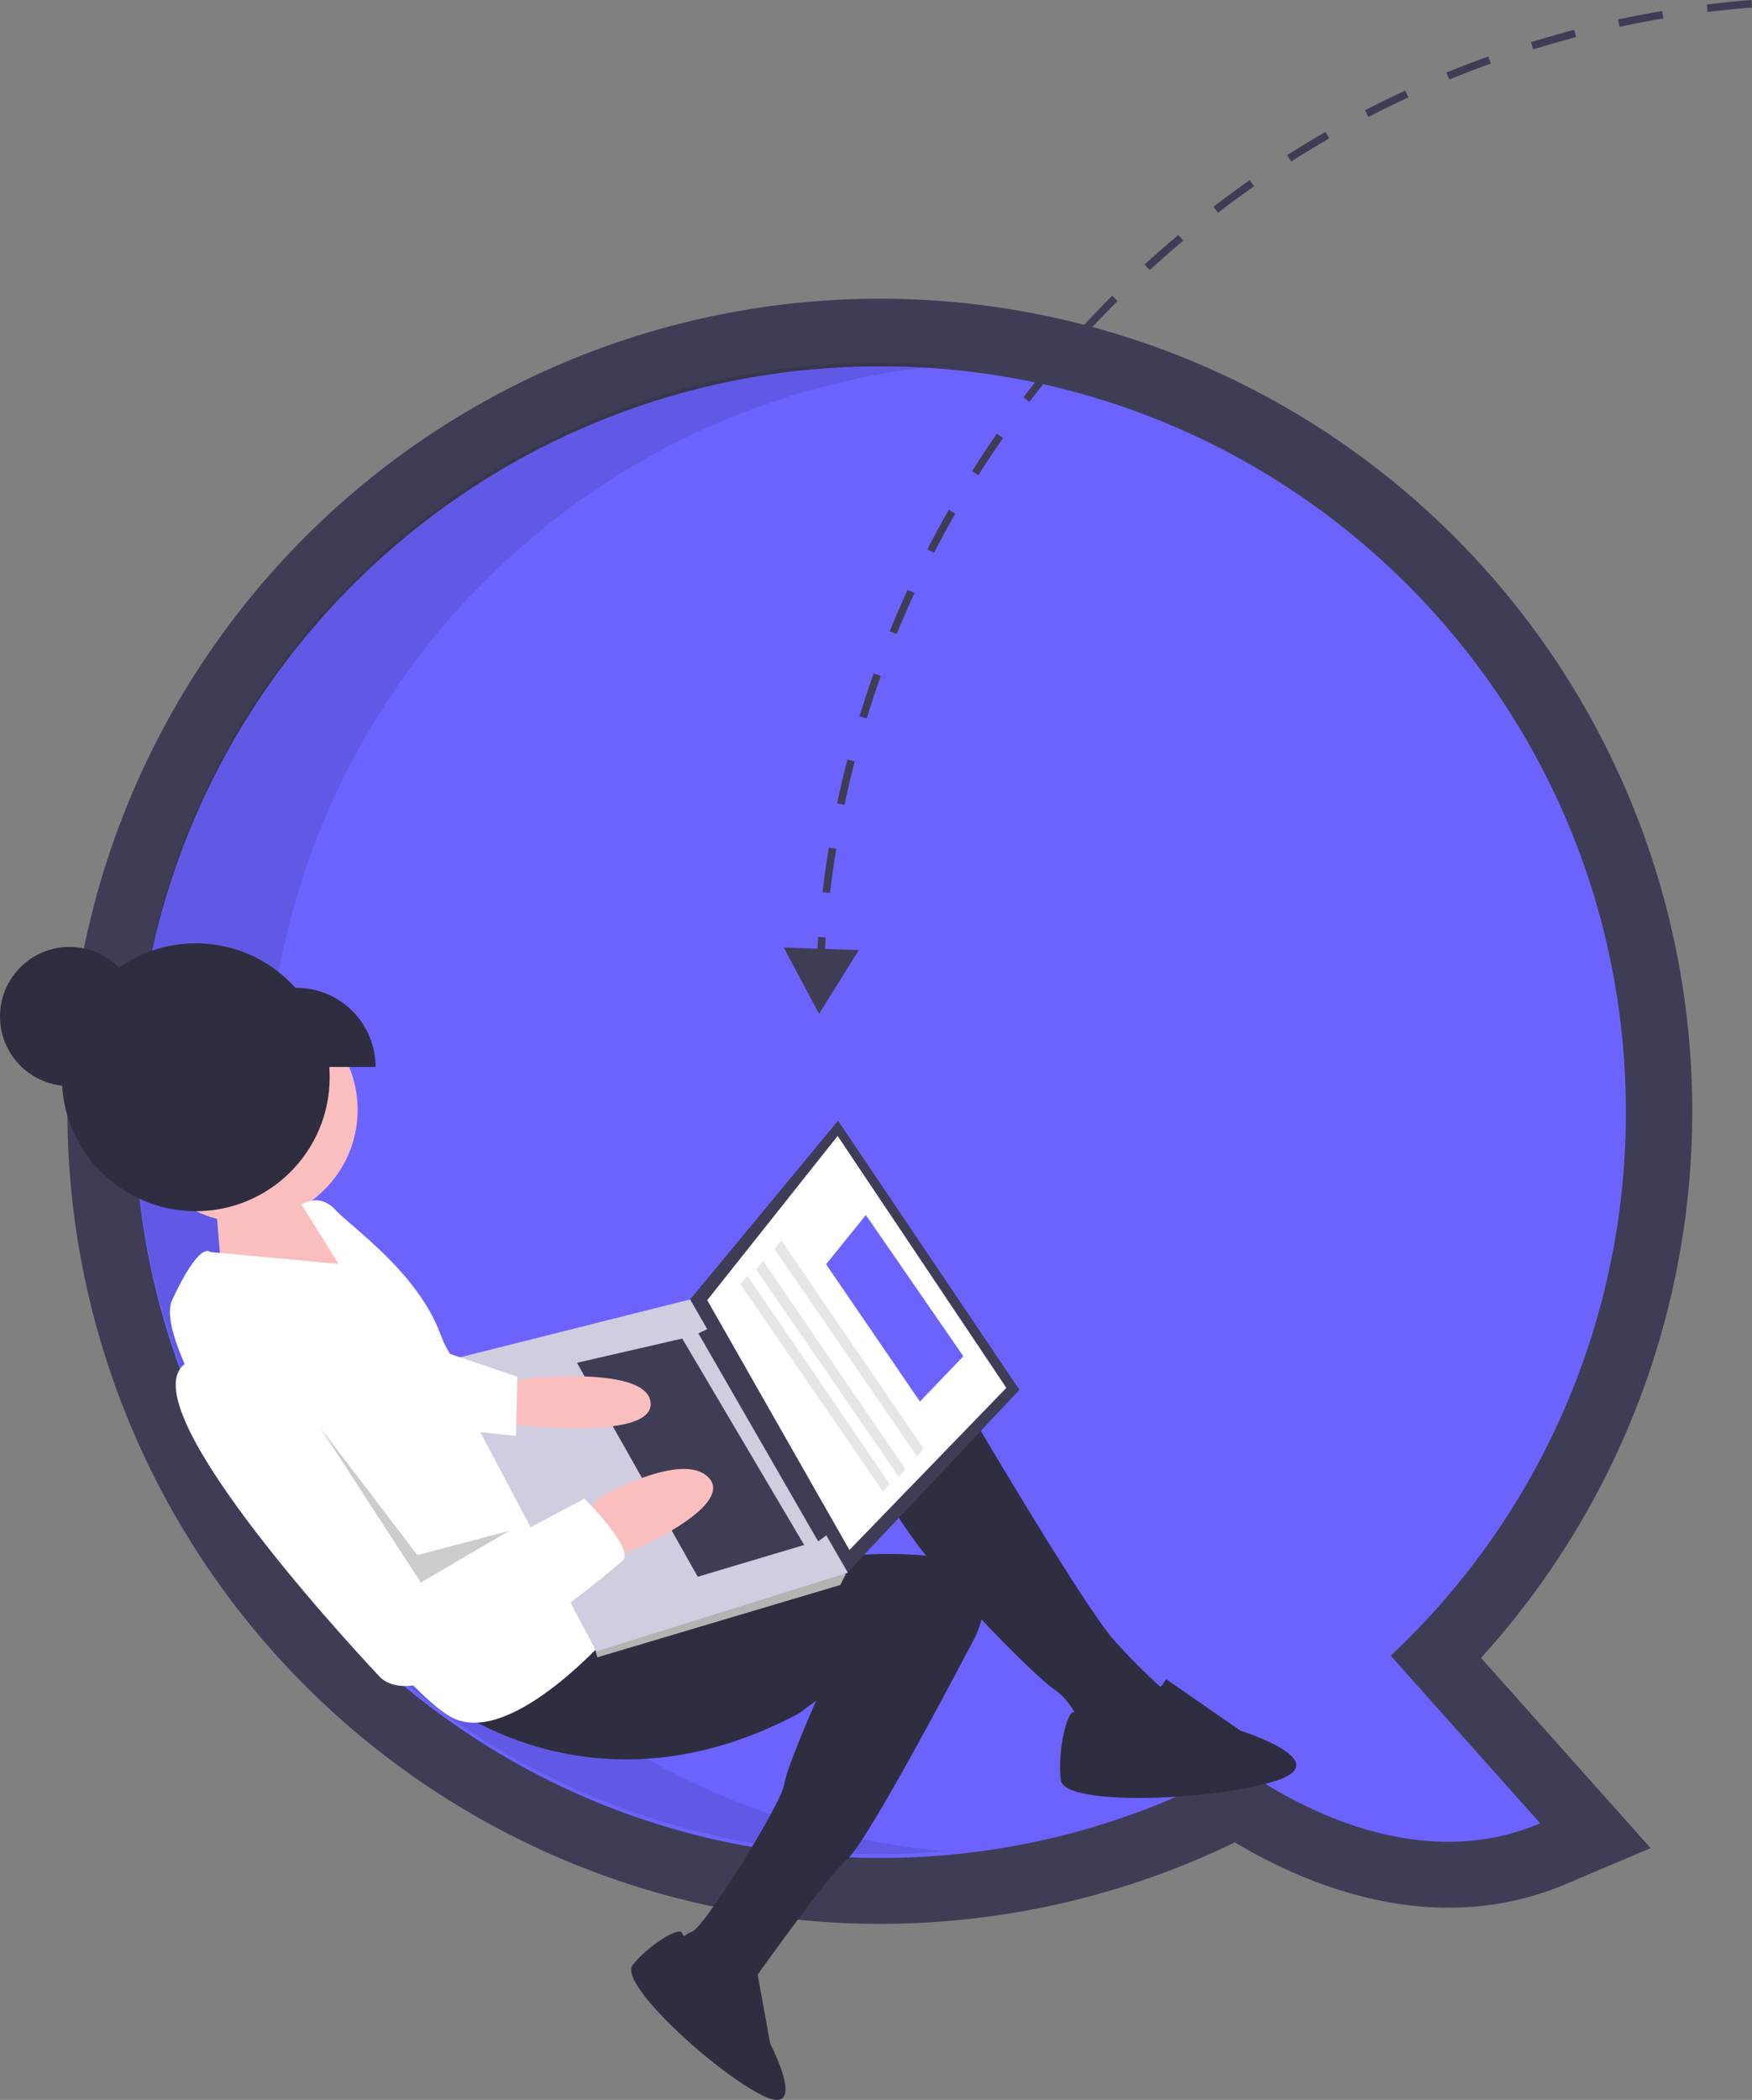 <?xml version="1.0" encoding="UTF-8" standalone="no"?>
<svg
   xmlns:dc="http://purl.org/dc/elements/1.1/"
   xmlns:cc="http://creativecommons.org/ns#"
   xmlns:rdf="http://www.w3.org/1999/02/22-rdf-syntax-ns#"
   xmlns:svg="http://www.w3.org/2000/svg"
   xmlns="http://www.w3.org/2000/svg"
   xmlns:sodipodi="http://sodipodi.sourceforge.net/DTD/sodipodi-0.dtd"
   xmlns:inkscape="http://www.inkscape.org/namespaces/inkscape"
   id="bdb04d07-607e-4453-aab0-0c653d7063a3"
   data-name="Layer 1"
   width="238.268"
   height="285.526"
   viewBox="0 0 238.268 285.526"
   version="1.1"
   sodipodi:docname="ritual.svg"
   inkscape:version="1.0.1 (3bc2e81, 2020-09-07)">
  <rect x="0" y="0" width="238.268" height="285.526" fill="#808080" stroke="none"/>
  <defs
     id="defs161" />
  <sodipodi:namedview
     pagecolor="#ffffff"
     bordercolor="#666666"
     borderopacity="1"
     objecttolerance="10"
     gridtolerance="10"
     guidetolerance="10"
     inkscape:pageopacity="0"
     inkscape:pageshadow="2"
     inkscape:window-width="1366"
     inkscape:window-height="743"
     id="namedview159"
     showgrid="false"
     inkscape:zoom="0.39217605"
     inkscape:cx="151.45722"
     inkscape:cy="138.39845"
     inkscape:window-x="0"
     inkscape:window-y="177"
     inkscape:window-maximized="1"
     inkscape:current-layer="bdb04d07-607e-4453-aab0-0c653d7063a3" />
  <title
     id="title2">real_time_collaboration</title>
  <path
     d="m 119.707,261.591 a 110.488,110.488 0 1 1 81.703,-36.166 l 23.073,25.865 -11.514,4.884 c -17.812,7.555 -35.243,0.204 -45.026,-5.664 a 110.628,110.628 0 0 1 -48.236,11.08 z m 0,-202.816 c -50.974,0 -92.445,41.471 -92.445,92.445 0,50.975 41.471,92.445 92.445,92.445 A 92.52,92.52 0 0 0 164.148,232.298 l 4.929,-2.708 4.583,3.261 c 3.34,2.376 9.927,6.468 17.49,8.002 l -14.519,-16.276 6.364,-5.981 a 91.575,91.575 0 0 0 29.156,-67.376 c -2e-5,-50.974 -41.471,-92.445 -92.445,-92.445 z"
     fill="#3f3d56"
     id="path10"
     style="stroke-width:0.525" />
  <path
     d="m 221.114,151.22 c 0,-56.006 -45.402,-101.408 -101.408,-101.408 -56.006,0 -101.408,45.402 -101.408,101.408 0,56.006 45.402,101.408 101.408,101.408 a 100.946,100.946 0 0 0 48.758,-12.475 c 7.01,4.988 24.111,14.936 41.004,7.77 l -20.335,-22.796 a 101.12,101.12 0 0 0 31.981,-73.907 z"
     fill="#6c63ff"
     id="path12"
     style="stroke-width:0.525" />
  <path
     d="m 36.224,150.708 c 0,-52.985 40.638,-96.471 92.445,-101.009 -2.954,-0.259 -5.942,-0.399 -8.963,-0.399 -56.006,0 -101.408,45.402 -101.408,101.408 0,56.006 45.402,101.408 101.408,101.408 3.016,0 5.999,-0.142 8.949,-0.4 C 76.855,247.171 36.224,203.688 36.224,150.708 Z"
     opacity="0.1"
     style="isolation:isolate;stroke-width:0.525"
     id="path14" />
  <circle
     cx="9.462"
     cy="138.214"
     fill="#2f2e41"
     id="circle62"
     r="9.462"
     style="stroke-width:0.525" />
  <polygon
     points="56.086,483.346 57.838,504.467 95.344,502.725 83.822,487.069 83.411,486.51 74.327,477.68 "
     fill="#fbbebe"
     id="polygon64"
     transform="matrix(0.525,0,0,0.525,-0.001,-88.947)" />
  <circle
     cx="33.338"
     cy="150.912"
     fill="#fbbebe"
     id="circle66"
     r="15.298"
     style="stroke-width:0.525" />
  <path
     d="m 128.308,185.94 c 0,0 18.794,32.297 23.266,37.146 a 81.185,81.185 0 0 0 6.787,6.764 c 0,0 -2.103,6.975 -5.452,6.726 a 15.762,15.762 0 0 1 -5.524,-1.361 c 0,0 -1.495,-3.875 -4.102,-5.574 -2.607,-1.699 -23.908,-22.655 -23.41,-29.352 0.498,-6.698 8.435,-14.348 8.435,-14.348 z"
     fill="#2f2e41"
     id="path68"
     style="stroke-width:0.525" />
  <path
     d="m 61.378,232.03 c 0,0 20.038,15.553 47.271,0.939 l 2.347,-1.727 c 0,0 -3.961,8.91 -4.328,11.325 -0.426,2.801 -10.737,19.208 -12.42,19.994 -1.683,0.786 -2.054,1.511 -2.054,1.511 l 7.141,7.86 2.64,-1.943 c 0,0 10.295,-14.586 13.306,-17.254 3.011,-2.668 17.357,-30.185 17.357,-30.185 0,0 5.485,-10.368 -8.204,-11.148 -13.689,-0.78 -19.988,2.951 -19.988,2.951 l -24.294,3.859 z"
     fill="#2f2e41"
     id="path70"
     style="stroke-width:0.525" />
  <path
     d="m 158.593,228.322 10.135,7.013 c 0,0 12.931,4.051 4.965,6.747 -7.965,2.696 -28.955,3.671 -29.431,-0.049 -0.476,-3.72 0.828,-9.574 1.875,-9.254 1.047,0.32 8.315,2.207 12.455,-4.457 z"
     fill="#2f2e41"
     id="path72"
     style="stroke-width:0.525" />
  <path
     d="m 102.872,267.579 1.876,10.302 c 0,0 5.334,10.202 -1.07,7.036 -6.405,-3.165 -19.6,-15.189 -17.651,-17.71 1.948,-2.521 6.249,-5.254 6.686,-4.433 0.437,0.821 3.669,6.321 10.16,4.805 z"
     fill="#2f2e41"
     id="path74"
     style="stroke-width:0.525" />
  <path
     d="m 83.546,221.595 c 0,0 -13.622,15.903 -21.891,12.04 -8.27,-3.863 -42.103,-48.609 -38.24,-56.879 3.863,-8.27 5.159,-6.51 5.159,-6.51 l 17.469,1.615 -5.026,-8.059 c 0,0 2.347,-1.727 4.583,0.697 2.236,2.424 11.215,8.479 14.343,17.031 3.128,8.552 12.311,8.125 12.311,8.125 z"
     fill="#ffffff"
     id="path76"
     style="stroke-width:0.525" />
  <polygon
     points="264.085,529.388 219.08,577.161 178.764,505.981 217.091,459.674 "
     fill="#3f3d56"
     id="polygon78"
     transform="matrix(0.525,0,0,0.525,-0.001,-88.947)" />
  <polygon
     points="260.688,528.871 220.04,570.852 183.206,506.16 216.986,463.631 "
     fill="#fff"
     id="polygon80"
     transform="matrix(0.525,0,0,0.525,-0.001,-88.947)" />
  <polygon
     points="217.666,579.925 154.735,598.655 154.14,596.499 157.003,593.538 216.875,575.336 219.08,577.161 "
     fill="#b3b3b3"
     id="polygon82"
     transform="matrix(0.525,0,0,0.525,-0.001,-88.947)" />
  <polygon
     points="219.639,576.75 154.472,597.125 114.747,522.062 178.764,505.981 "
     fill="#d0cde1"
     id="polygon84"
     transform="matrix(0.525,0,0,0.525,-0.001,-88.947)" />
  <polygon
     points="214.733,566.569 211.937,568.626 180.907,514.748 184.114,513.25 "
     fill="#3f3d56"
     id="polygon86"
     transform="matrix(0.525,0,0,0.525,-0.001,-88.947)" />
  <polygon
     points="208.318,569.565 180.751,577.785 149.457,522.377 176.729,516.099 "
     fill="#3f3d56"
     id="polygon88"
     transform="matrix(0.525,0,0,0.525,-0.001,-88.947)" />
  <path
     d="m 68.549,188.312 2.995,-0.847 c 0,0 16.7,-1.888 16.944,3.359 0.244,5.247 -19.185,2.813 -19.185,2.813 l -2.591,-3.52 z"
     fill="#fbbebe"
     id="path90"
     style="stroke-width:0.525" />
  <path
     d="m 83.197,211.902 4.168,-1.711 c 0,0 12.581,-5.641 8.972,-9.316 -3.609,-3.675 -14.74,2.707 -14.74,2.707 l -2.131,2.02 z"
     fill="#fbbebe"
     id="path92"
     style="stroke-width:0.525" />
  <path
     d="m 79.482,203.782 c 0,0 6.787,6.764 5.242,8.352 -1.544,1.589 -26.867,22.485 -33.144,15.799 -6.277,-6.686 -36.861,-40.256 -24.961,-43.135 11.901,-2.879 15.045,3.852 15.045,3.852 l 15.71,26.878 z"
     fill="#ffffff"
     id="path94"
     style="stroke-width:0.525" />
  <polygon
     points="112.763,518.781 134.011,525.986 133.664,541.326 111.192,538.901 "
     fill="#fff"
     id="polygon96"
     transform="matrix(0.525,0,0,0.525,-0.001,-88.947)" />
  <polygon
     points="131.914,565.887 109.021,579.287 82.865,539.06 108.113,572.197 "
     opacity="0.2"
     id="polygon98"
     transform="matrix(0.525,0,0,0.525,-0.001,-88.947)" />
  <circle
     cx="26.623"
     cy="146.477"
     fill="#2f2e41"
     id="circle100"
     r="18.212"
     style="stroke-width:0.525" />
  <polygon
     points="238.3,532.417 213.995,496.862 224.298,484.108 249.553,520.688 "
     fill="#6c63ff"
     id="polygon102"
     transform="matrix(0.525,0,0,0.525,-0.001,-88.947)" />
  <polygon
     points="237.615,546.712 200.613,492.919 202.438,490.714 239.267,544.634 "
     fill="#e6e6e6"
     id="polygon104"
     transform="matrix(0.525,0,0,0.525,-0.001,-88.947)" />
  <polygon
     points="232.847,551.945 195.845,498.152 197.67,495.947 234.499,549.868 "
     fill="#e6e6e6"
     id="polygon106"
     transform="matrix(0.525,0,0,0.525,-0.001,-88.947)" />
  <polygon
     points="228.785,555.796 191.783,502.003 193.608,499.798 230.437,553.719 "
     fill="#e6e6e6"
     id="polygon108"
     transform="matrix(0.525,0,0,0.525,-0.001,-88.947)" />
  <path
     d="m 34.688,134.319 h 5.634 a 10.755,10.755 0 0 1 10.755,10.755 v 0 h -16.389 z"
     fill="#2f2e41"
     id="path110"
     style="stroke-width:0.525" />
  <path
     d="m 112.293,127.474 -1.021,-0.076 c -0.04,0.531 -0.068,1.065 -0.102,1.598 l -4.584,-0.153 4.809,9.011 5.401,-8.669 -4.601,-0.154 c 0.033,-0.519 0.06,-1.039 0.099,-1.556 z"
     fill="#3f3d56"
     id="path112"
     style="stroke-width:0.525" />
  <path
     d="m 139.181,54.021 0.814,0.622 c 1.221,-1.6 2.497,-3.197 3.792,-4.747 l -0.786,-0.657 c -1.304,1.561 -2.589,3.17 -3.82,4.782 z"
     fill="#3f3d56"
     id="path114"
     style="stroke-width:0.525" />
  <path
     d="m 147.028,44.631 0.756,0.691 c 1.359,-1.488 2.77,-2.966 4.193,-4.393 l -0.725,-0.723 c -1.434,1.437 -2.855,2.927 -4.224,4.426 z"
     fill="#3f3d56"
     id="path116"
     style="stroke-width:0.525" />
  <path
     d="m 155.666,35.97 0.693,0.755 c 1.486,-1.365 3.021,-2.713 4.561,-4.007 l -0.659,-0.784 c -1.551,1.303 -3.097,2.662 -4.595,4.036 z"
     fill="#3f3d56"
     id="path118"
     style="stroke-width:0.525" />
  <path
     d="m 132.19,64.07 0.866,0.547 c 1.077,-1.703 2.207,-3.407 3.36,-5.064 l -0.841,-0.585 c -1.162,1.67 -2.3,3.386 -3.385,5.102 z"
     fill="#3f3d56"
     id="path120"
     style="stroke-width:0.525" />
  <path
     d="m 165.027,28.104 0.624,0.812 c 1.601,-1.229 3.247,-2.436 4.894,-3.589 l -0.587,-0.839 c -1.659,1.161 -3.318,2.377 -4.93,3.616 z"
     fill="#3f3d56"
     id="path122"
     style="stroke-width:0.525" />
  <path
     d="m 126.112,74.702 0.911,0.468 c 0.923,-1.795 1.899,-3.593 2.9,-5.344 l -0.889,-0.509 c -1.009,1.765 -1.992,3.576 -2.922,5.384 z"
     fill="#3f3d56"
     id="path124"
     style="stroke-width:0.525" />
  <path
     d="m 116.232,103.535 -0.992,-0.255 c -0.506,1.965 -0.975,3.969 -1.393,5.957 l 1.002,0.211 c 0.415,-1.973 0.88,-3.962 1.382,-5.913 z"
     fill="#3f3d56"
     id="path126"
     style="stroke-width:0.525" />
  <path
     d="m 175.041,21.095 0.55,0.864 c 1.698,-1.08 3.443,-2.137 5.188,-3.142 l -0.511,-0.888 c -1.758,1.012 -3.517,2.077 -5.227,3.166 z"
     fill="#3f3d56"
     id="path128"
     style="stroke-width:0.525" />
  <path
     d="m 113.731,115.416 -1.011,-0.166 c -0.329,2 -0.618,4.037 -0.859,6.056 l 1.017,0.121 c 0.239,-2.004 0.526,-4.026 0.852,-6.011 z"
     fill="#3f3d56"
     id="path130"
     style="stroke-width:0.525" />
  <path
     d="m 120.999,85.837 0.949,0.386 c 0.759,-1.869 1.572,-3.748 2.415,-5.583 l -0.931,-0.428 c -0.849,1.849 -1.668,3.742 -2.433,5.625 z"
     fill="#3f3d56"
     id="path132"
     style="stroke-width:0.525" />
  <path
     d="m 116.896,97.39 0.98,0.299 c 0.591,-1.933 1.233,-3.877 1.908,-5.78 l -0.965,-0.343 c -0.68,1.916 -1.327,3.876 -1.923,5.823 z"
     fill="#3f3d56"
     id="path134"
     style="stroke-width:0.525" />
  <path
     d="m 185.628,14.999 0.471,0.909 c 1.789,-0.927 3.62,-1.825 5.443,-2.669 l -0.431,-0.929 c -1.837,0.851 -3.681,1.756 -5.483,2.689 z"
     fill="#3f3d56"
     id="path138"
     style="stroke-width:0.525" />
  <path
     d="m 232.102,0.613 0.125,1.017 c 1.996,-0.246 4.029,-0.45 6.041,-0.608 L 238.188,0 c -2.028,0.159 -4.075,0.366 -6.086,0.613 z"
     fill="#3f3d56"
     id="path148"
     style="stroke-width:0.525" />
  <path
     d="m 208.206,5.738 0.303,0.978 c 1.925,-0.596 3.889,-1.157 5.839,-1.667 l -0.259,-0.991 c -1.964,0.513 -3.943,1.078 -5.883,1.679 z"
     fill="#3f3d56"
     id="path150"
     style="stroke-width:0.525" />
  <path
     d="m 196.707,9.868 0.389,0.948 c 1.862,-0.764 3.765,-1.496 5.654,-2.175 l -0.346,-0.964 c -1.904,0.684 -3.821,1.421 -5.697,2.191 z"
     fill="#3f3d56"
     id="path152"
     style="stroke-width:0.525" />
  <path
     d="m 220.04,2.643 0.215,1.002 c 1.968,-0.422 3.974,-0.806 5.964,-1.141 l -0.17,-1.01 c -2.004,0.338 -4.026,0.724 -6.008,1.149 z"
     fill="#3f3d56"
     id="path154"
     style="stroke-width:0.525" />
</svg>
